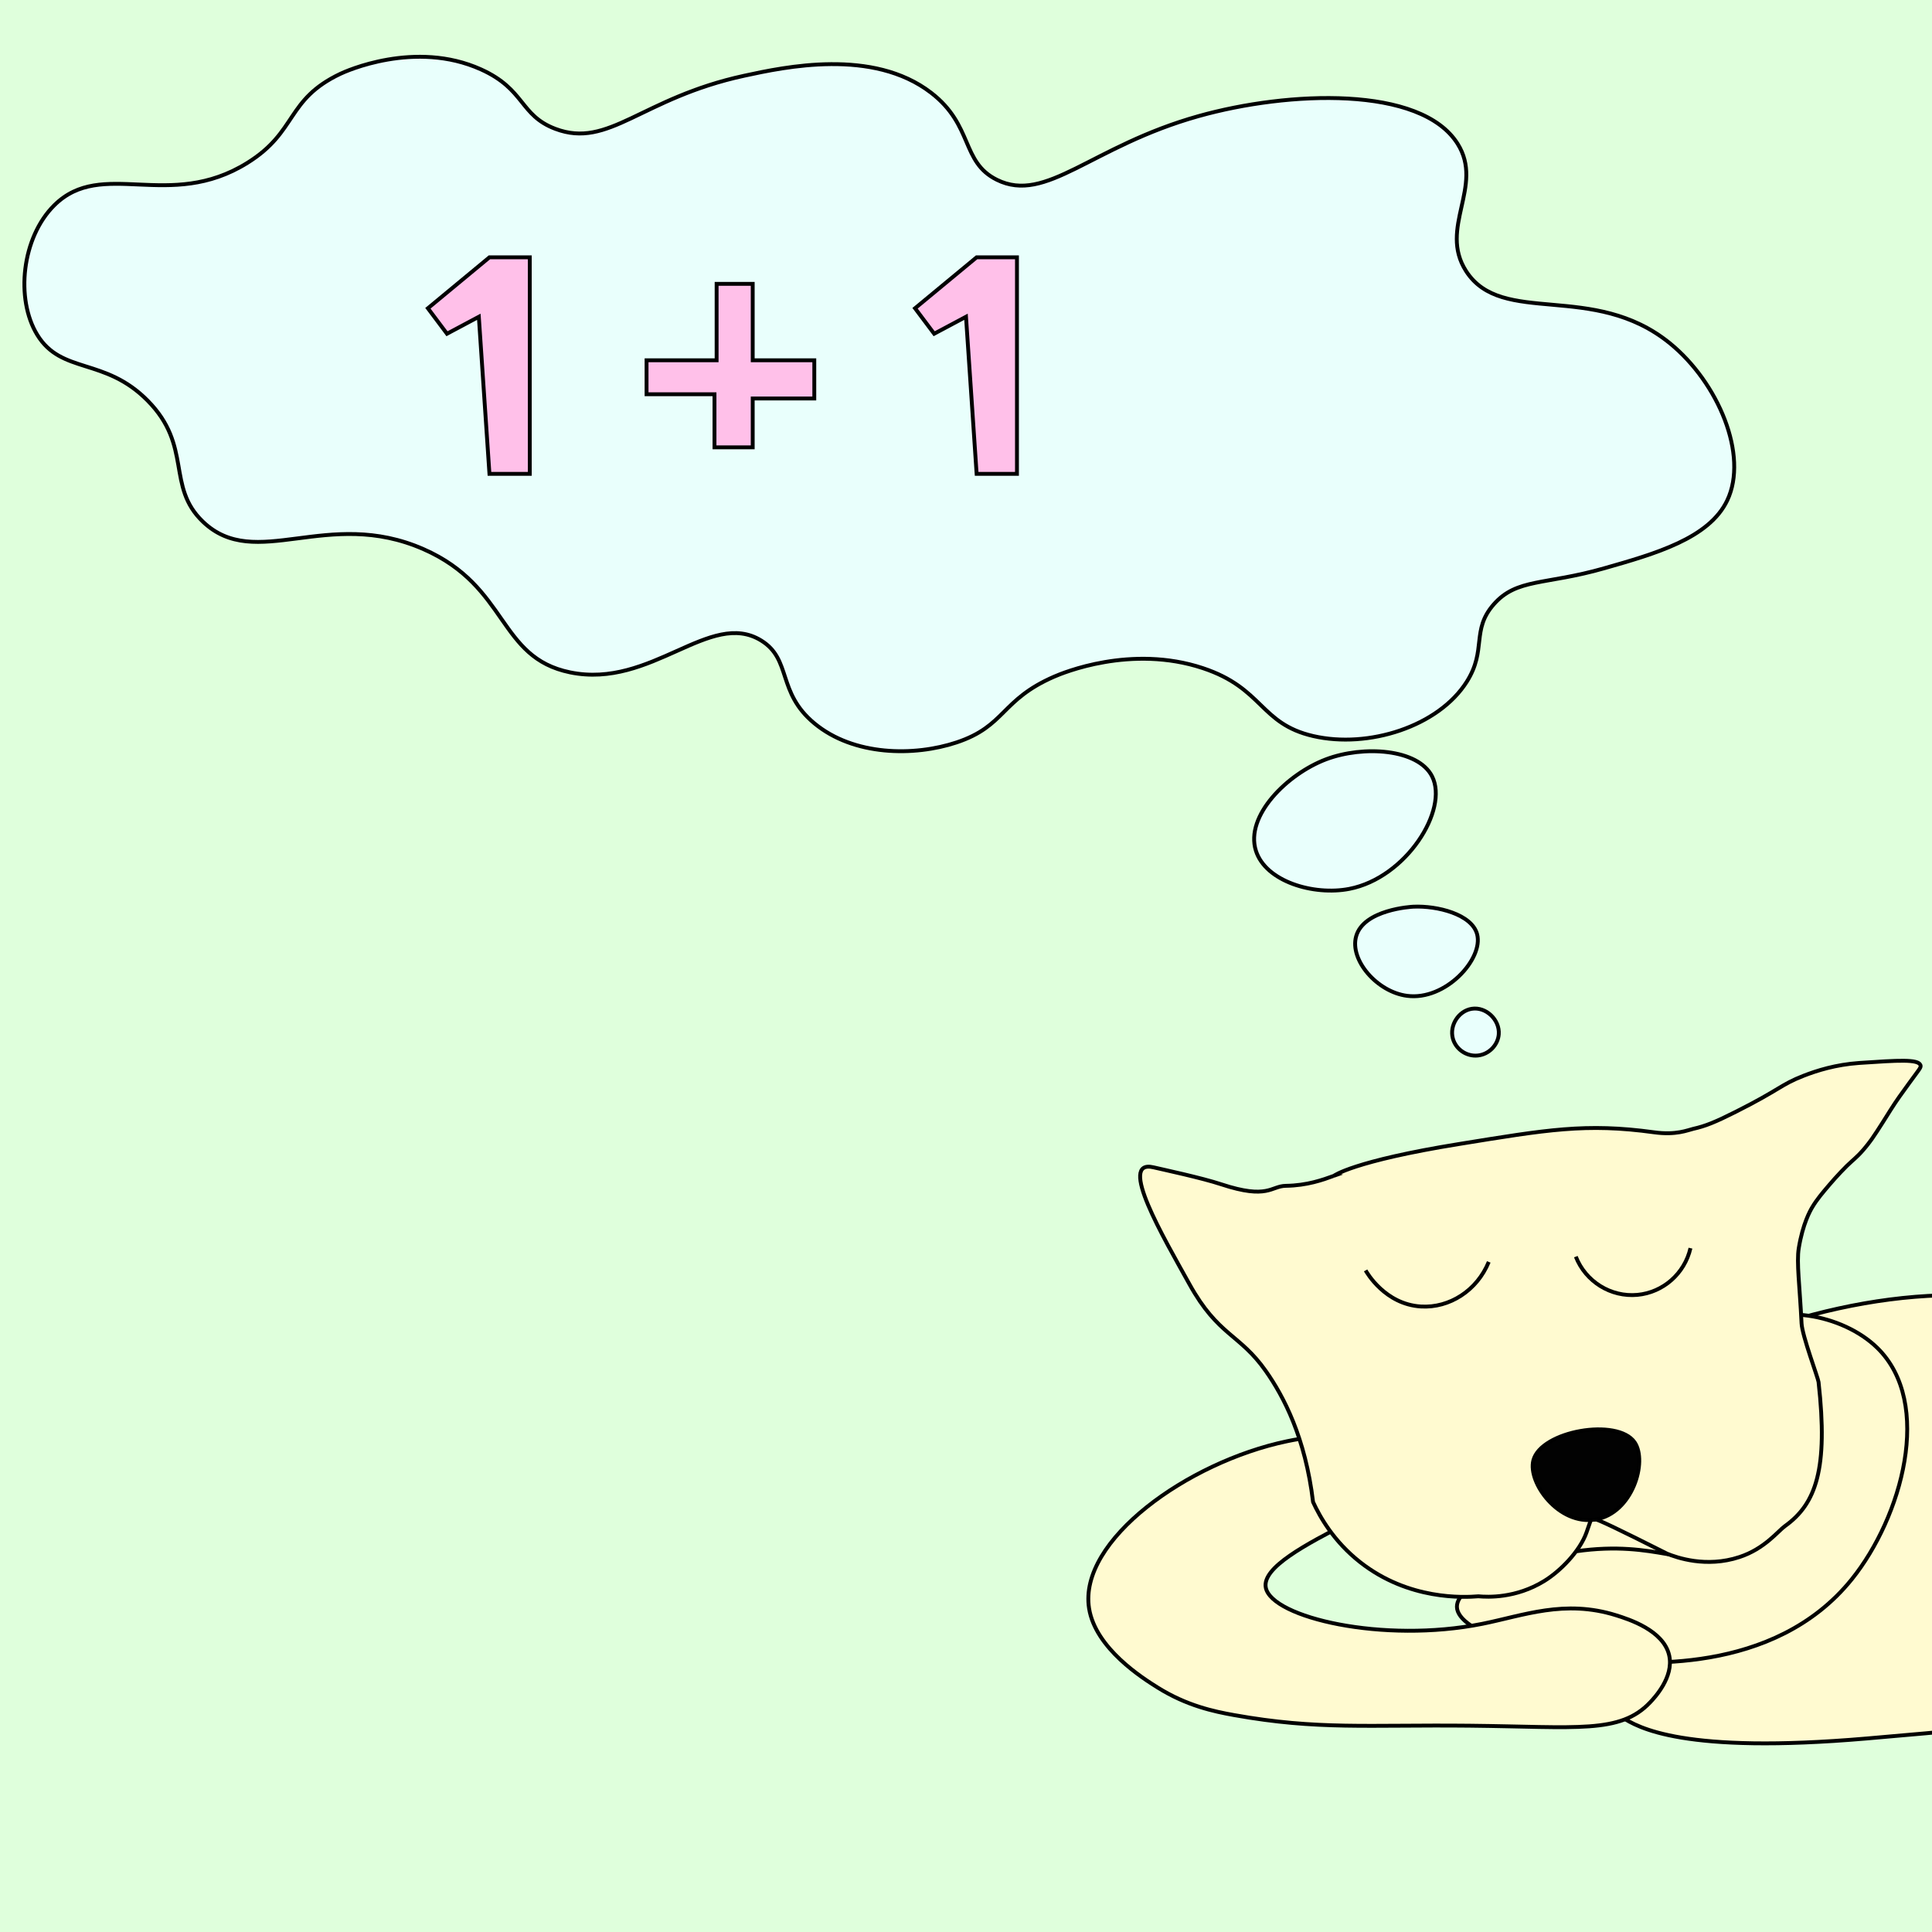 <?xml version="1.0" encoding="utf-8"?>
<!-- Generator: Adobe Illustrator 24.0.2, SVG Export Plug-In . SVG Version: 6.00 Build 0)  -->
<svg version="1.1" id="Layer_1" xmlns="http://www.w3.org/2000/svg" xmlns:xlink="http://www.w3.org/1999/xlink" x="0px" y="0px"
	 viewBox="0 0 500 500" style="enable-background:new 0 0 500 500;" xml:space="preserve">
<rect x="0" y="0" width="500" height="500" fill="#808080" stroke="none"/>
<style type="text/css">
	.st0{fill:#DFFFDC;stroke:#000000;stroke-miterlimit:10;}
	.st1{fill:#FFFAD0;stroke:#000000;stroke-miterlimit:10;}
	.st2{fill:#E9FFFC;stroke:#000000;stroke-miterlimit:10;}
	.st3{fill:#FFC0E9;stroke:#000000;stroke-miterlimit:10;}
	.st4{fill:none;stroke:#000000;stroke-miterlimit:10;}
	.st5{fill:#020202;stroke:#000000;stroke-miterlimit:10;}
</style>
<polygon class="st0" points="-63.99,-42.47 610.19,-31.48 588.21,536.1 -107.95,533.35 "/>
<path class="st1" d="M559.2,431.14c-10.89,13.16-32.63,15.03-76.11,18.78c-47.38,4.08-59.2-2.79-63.45-5.59
	c-14.71-9.67-28.57-29.56-25.82-47.25c7.11-45.75,122.74-86.11,161.54-44.51C573.52,372.04,576.22,410.58,559.2,431.14z"/>
<path class="st1" d="M407.87,401.48c-13.65,1.97-30.92,8.27-30.82,14.37c0.11,6.57,20.31,12.35,35.71,13.74
	c10.97,0.99,46.28,4.18,66.48-20.88c12.92-16.03,21.24-45.58,6.59-59.89c-9.02-8.82-26.79-11.89-35.16-4.4
	c-13.9,12.44,6.76,46.26-6.59,56.59C436.96,406.52,429.11,398.42,407.87,401.48z"/>
<path class="st1" d="M383.64,420.24c10.59-2.12,21.25-6.39,34.62-2.2c3.16,0.99,12.33,3.87,13.74,10.44
	c1.2,5.6-3.86,10.94-4.95,12.09c-7.78,8.21-18.78,6.33-46.7,6.04c-26.37-0.27-39.29,1.14-60.99-2.75
	c-5.19-0.93-12.23-2.41-19.78-7.14c-3.77-2.36-16.06-10.07-17.73-20.47c-2.81-17.56,25.48-37.87,51.24-43.26
	c16.62-3.48,36.56-1.59,37.91,4.4c2.17,9.65-45.54,23.06-43.41,33.52C329.17,418.61,357.92,425.4,383.64,420.24z"/>
<path class="st1" d="M377.6,296.07c22.67-3.67,32.81-5.47,50.49-3.03c5.72,0.79,8.72-0.58,10.12-0.9c3.18-0.71,5.68-1.73,10.99-4.4
	c11.59-5.83,11.56-6.99,17.58-9.34c3.41-1.33,8.29-2.87,14.29-3.3c0.12-0.01,0.22-0.02,0.42-0.03c9.83-0.66,14.91-0.99,15.52,0.58
	c0.24,0.61-0.29,1.04-2.98,4.75c-1.88,2.58-3.23,4.44-4.71,6.79c-0.63,1.01-3.45,5.54-4.8,7.45c-0.1,0.14-0.19,0.27-0.19,0.27
	c-0.36,0.5-1.13,1.55-2.15,2.72c-0.54,0.62-0.93,1.03-1.28,1.37c-0.81,0.8-1.44,1.35-1.63,1.51c-1.56,1.35-4.14,4.12-5.83,6.11
	c-1.84,2.16-3.22,3.77-4.45,5.84c-0.53,0.89-2.43,4.22-3.47,10.55c-0.61,3.73,0.25,9.68,0.72,19.47c0.15,3.2,4.28,14.11,4.4,15.19
	c2.52,22.55-0.66,31.53-8.71,37.29c-1.78,1.27-5.24,5.86-11.76,8c-8.65,2.85-16.26,0.13-18.71-0.86
	c-12.94-6.53-18.14-8.96-18.54-8.87c-0.03,0.01-0.29,0.09-0.52-0.04c-0.67-0.36,0.06-1.88-1.82,3.42
	c-1.71,4.84-6.77,10.01-10.98,12.58c-7.33,4.48-14.55,4.15-17,3.93c-3.77,0.31-18.02,1.04-30.58-8.82
	c-6.86-5.38-10.44-11.75-12.2-15.58c-2-16.65-7.6-27.31-12.21-33.87c-6.83-9.73-12.32-9.05-19.78-22.5
	c-6.75-12.16-18.68-32.45-9.32-30.25c2.45,0.58,12.46,2.71,17.56,4.4c12.13,4,12.83,0.44,16.7,0.39c5.53-0.08,9.6-1.56,12.42-2.58
	C345.18,304.31,350.13,300.51,377.6,296.07z"/>
<path class="st2" d="M197,165.77c-13.23-8.17-28.38,12.57-49.45,8.24c-18.76-3.85-15.86-22.16-37.91-31.87
	c-24.97-11-43.47,5.96-57.14-7.14c-9.57-9.17-2.6-19.49-14.29-31.32C27.07,92.4,15.92,96.9,9.64,86.65c-5.69-9.29-4-25.19,4.4-33.52
	c12.42-12.32,29.7,1.67,50-10.99c13-8.1,9.91-16.33,24.05-23.04c1.26-0.6,19.31-8.84,36.39-1.14c11.47,5.17,9.98,11.88,19.23,15.38
	c13.88,5.26,22.21-7.96,48.9-13.74c10.47-2.27,33.27-7.2,48.35,4.4c11.01,8.47,7.71,17.91,17.03,22.53
	c12.76,6.32,24.36-8.68,52.2-16.48c23.2-6.51,57.5-7.97,67.03,7.14c6.95,11.02-5.01,21.74,2.2,32.97
	c9.29,14.46,32.92,2.56,52.75,18.68c12.53,10.19,20.39,29.02,14.84,40.66c-4.69,9.83-18.6,13.8-31.87,17.58
	c-15.38,4.39-22.6,2.53-28.57,9.34c-5.87,6.7-1.75,11.75-6.96,20c-7.34,11.62-25.49,17.36-39.75,14.07
	c-13.86-3.2-12.86-12.37-28.57-17.58c-18.57-6.16-36.28,1.25-38.46,2.2c-13.86,6.02-12.55,12.8-25.27,17.03
	c-10.94,3.64-26.61,3.53-36.81-4.95C201.01,179.12,204.95,170.68,197,165.77z"/>
<path class="st2" d="M349.2,230.04c-9.22,1.79-21.66-1.88-24.18-9.89c-2.83-9.02,8.11-19.83,18.13-23.63
	c9.76-3.69,23.87-2.71,27.47,4.4C375,209.54,363.92,227.18,349.2,230.04z"/>
<path class="st2" d="M350.96,242.34c1.93-6.96,14.3-7.67,14.84-7.69c6.08-0.28,15.12,1.93,16.48,7.14
	c1.67,6.37-8.16,17.24-18.13,15.93C356.4,256.72,349.26,248.47,350.96,242.34z"/>
<path class="st2" d="M376,268.77c-0.93-3.44,1.5-7.14,4.86-7.69c3.73-0.61,7.31,2.88,7.02,6.59c-0.21,2.73-2.48,5.18-5.4,5.49
	C379.55,273.48,376.76,271.55,376,268.77z"/>
<polygon class="st3" points="126.67,122.64 137.11,122.64 137.11,66.59 126.67,66.59 110.74,79.78 115.68,86.37 123.92,81.98 "/>
<polygon class="st3" points="252.75,122.64 263.19,122.64 263.19,66.59 252.75,66.59 236.81,79.78 241.76,86.37 250,81.98 "/>
<polygon class="st3" points="167.33,93.24 185.46,93.24 185.46,73.46 194.8,73.46 194.8,93.24 210.74,93.24 210.74,103.13 
	194.8,103.13 194.8,115.77 184.91,115.77 184.91,102.03 167.33,102.03 "/>
<path class="st4" d="M353.42,328.78c0.32,0.57,5.03,8.76,14.29,9.34c7.42,0.46,14.57-4.16,17.58-11.54"/>
<path class="st4" d="M407.82,325.22c2.54,6.48,9.08,10.52,15.93,9.89c6.66-0.61,12.23-5.51,13.74-12.09"/>
<path class="st5" d="M396.83,377.94c1.97-7.62,21.79-11.09,26.21-4.66c3.39,4.95-0.52,18.35-10.13,19.96
	C403.42,394.83,395.33,383.74,396.83,377.94z"/>
<path class="st1" d="M686.56,267.42"/>
<path class="st1" d="M593.7,260.27"/>
</svg>
